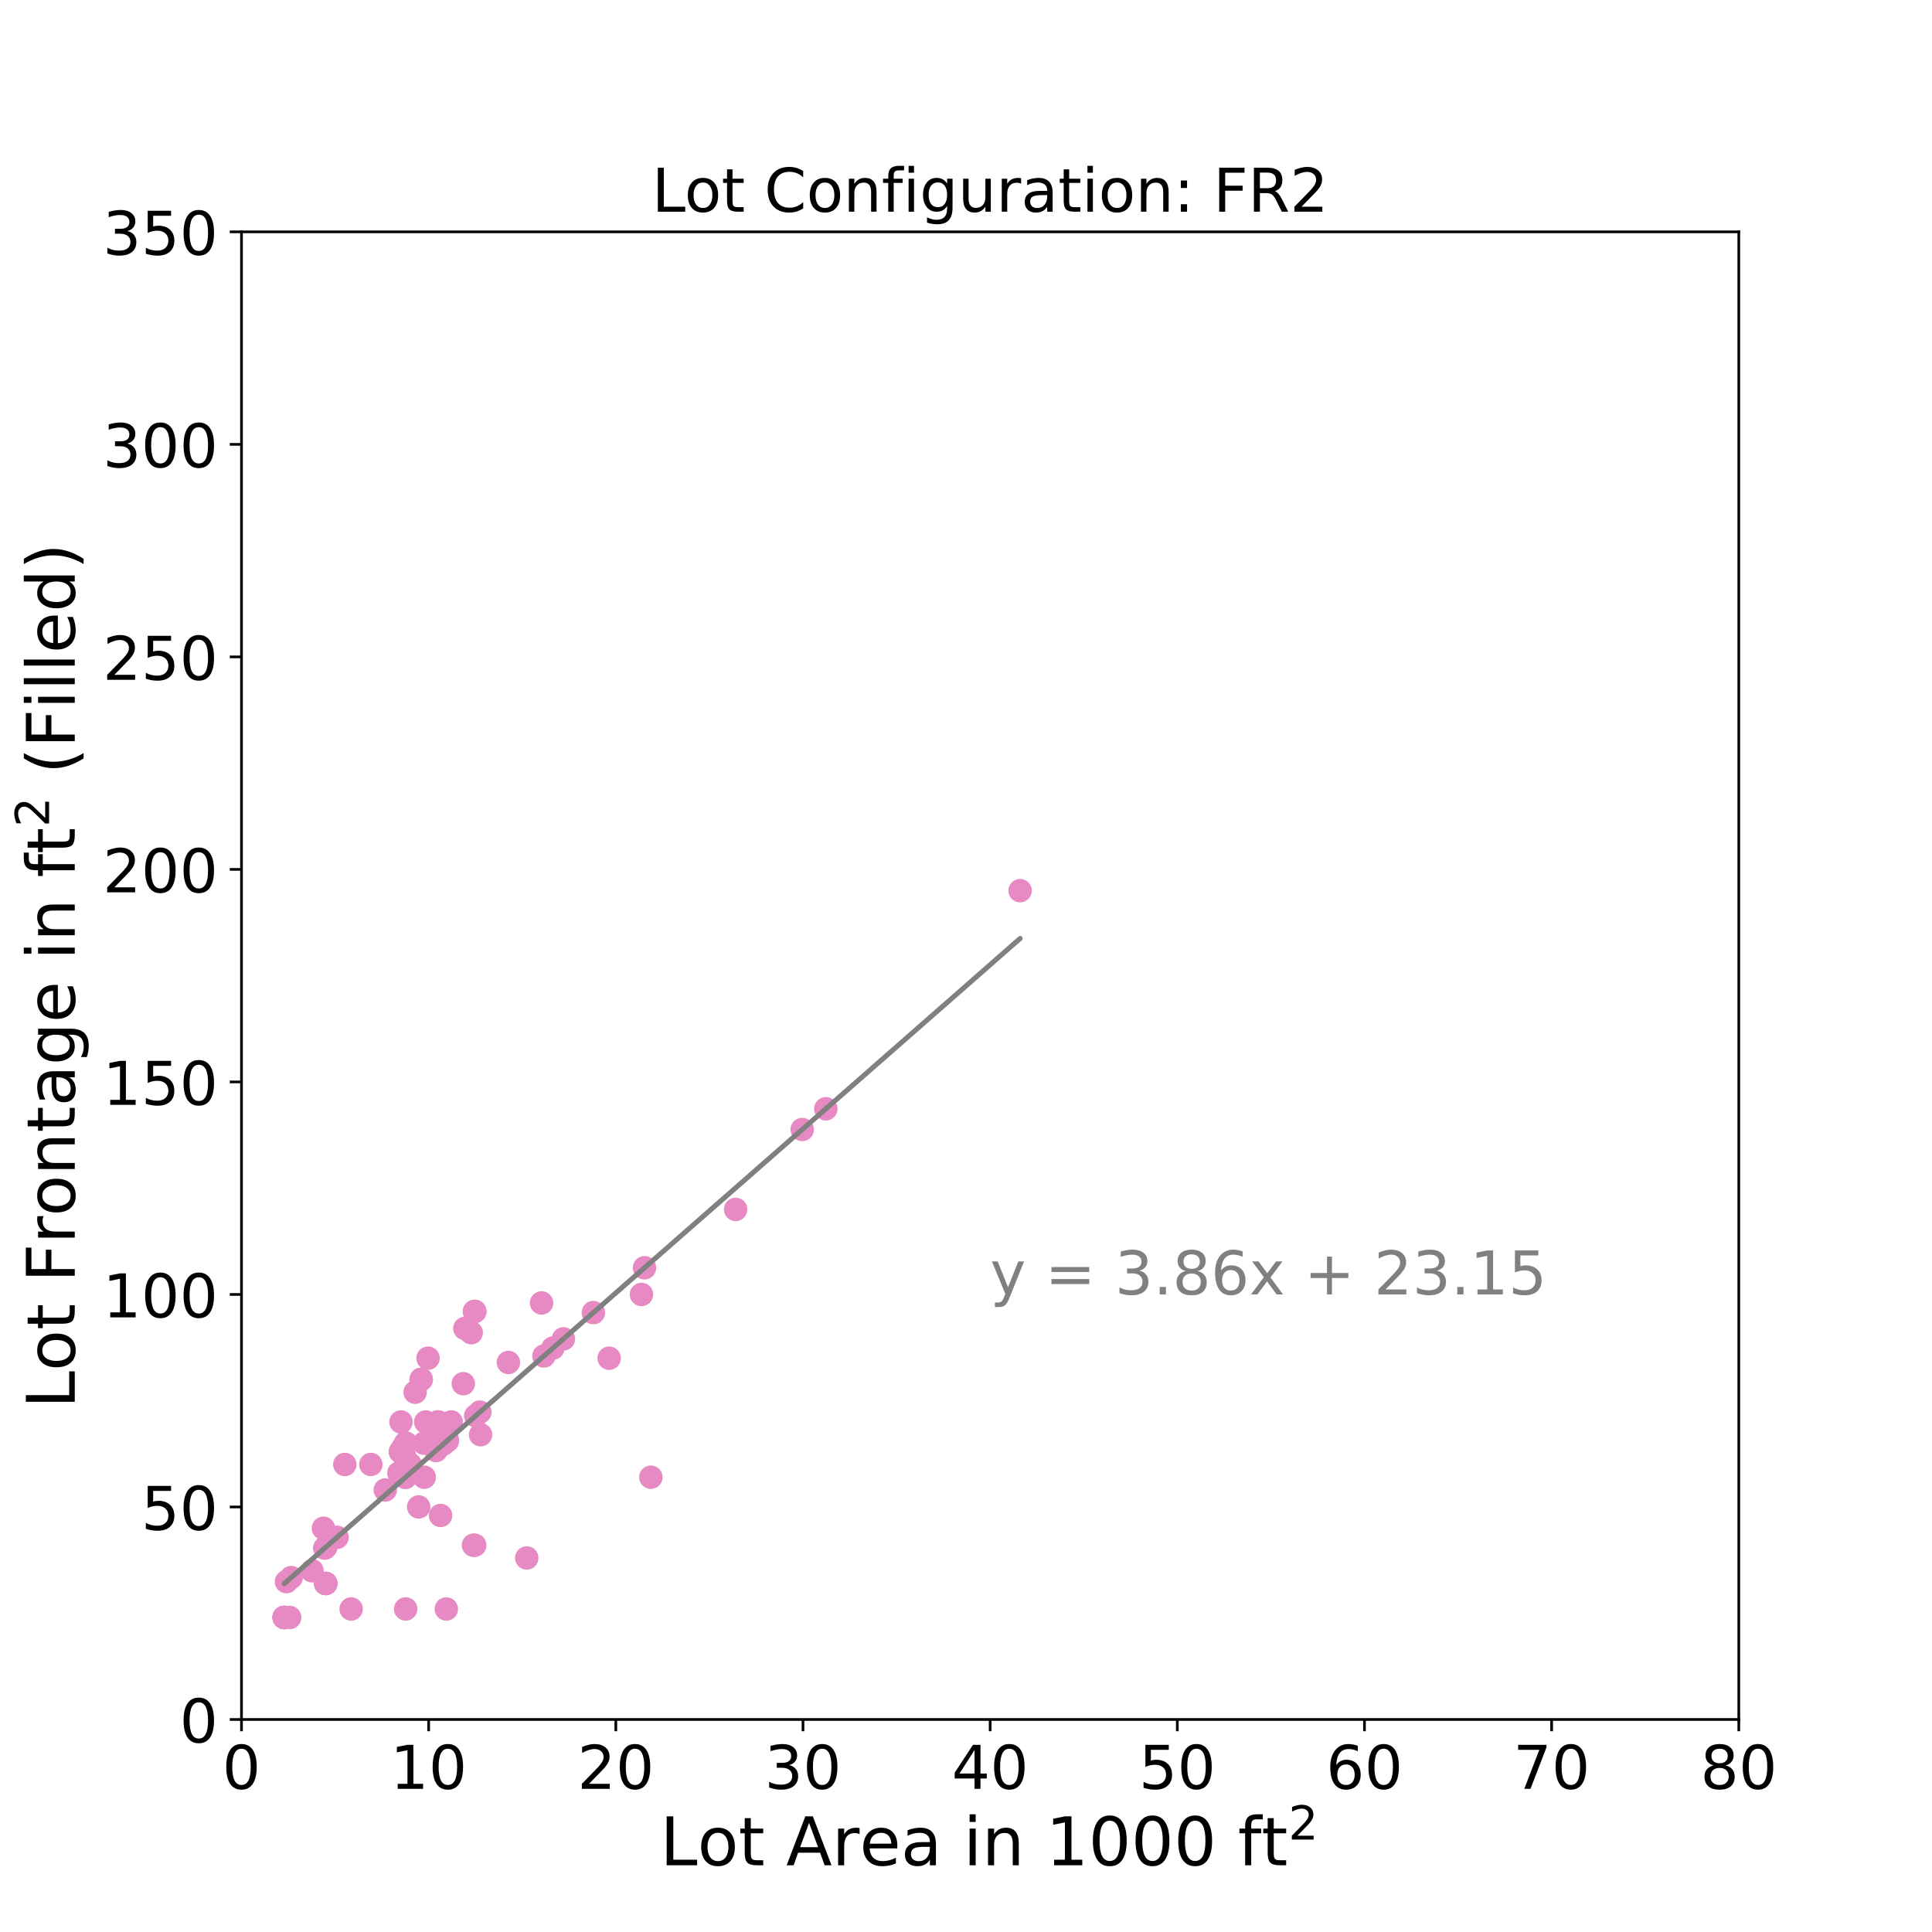 <?xml version="1.0" encoding="utf-8" standalone="no"?>
<!DOCTYPE svg PUBLIC "-//W3C//DTD SVG 1.1//EN"
  "http://www.w3.org/Graphics/SVG/1.1/DTD/svg11.dtd">
<!-- Created with matplotlib (https://matplotlib.org/) -->
<svg height="576pt" version="1.1" viewBox="0 0 576 576" width="576pt" xmlns="http://www.w3.org/2000/svg" xmlns:xlink="http://www.w3.org/1999/xlink">
 <defs>
  <style type="text/css">
*{stroke-linecap:butt;stroke-linejoin:round;}
  </style>
 </defs>
 <g id="figure_1">
  <g id="patch_1">
   <path d="M 0 576 
L 576 576 
L 576 0 
L 0 0 
z
" style="fill:#ffffff;"/>
  </g>
  <g id="axes_1">
   <g id="patch_2">
    <path d="M 72 512.64 
L 518.4 512.64 
L 518.4 69.12 
L 72 69.12 
z
" style="fill:#ffffff;"/>
   </g>
   <g id="PathCollection_1">
    <defs>
     <path d="M 0 3 
C 0.796 3 1.559 2.684 2.121 2.121 
C 2.684 1.559 3 0.796 3 0 
C 3 -0.796 2.684 -1.559 2.121 -2.121 
C 1.559 -2.684 0.796 -3 0 -3 
C -0.796 -3 -1.559 -2.684 -2.121 -2.121 
C -2.684 -1.559 -3 -0.796 -3 0 
C -3 0.796 -2.684 1.559 -2.121 2.121 
C -1.559 2.684 -0.796 3 0 3 
z
" id="m76eafb80b6" style="stroke:#e78ac3;"/>
    </defs>
    <g clip-path="url(#p10231bb5cf)">
     <use style="fill:#e78ac3;stroke:#e78ac3;" x="125.568" xlink:href="#m76eafb80b6" y="411.264"/>
     <use style="fill:#e78ac3;stroke:#e78ac3;" x="151.571" xlink:href="#m76eafb80b6" y="406.195"/>
     <use style="fill:#e78ac3;stroke:#e78ac3;" x="97.11" xlink:href="#m76eafb80b6" y="472.09"/>
     <use style="fill:#e78ac3;stroke:#e78ac3;" x="130.59" xlink:href="#m76eafb80b6" y="423.936"/>
     <use style="fill:#e78ac3;stroke:#e78ac3;" x="84.722" xlink:href="#m76eafb80b6" y="482.227"/>
     <use style="fill:#e78ac3;stroke:#e78ac3;" x="132.822" xlink:href="#m76eafb80b6" y="429.983"/>
     <use style="fill:#e78ac3;stroke:#e78ac3;" x="130.59" xlink:href="#m76eafb80b6" y="423.936"/>
     <use style="fill:#e78ac3;stroke:#e78ac3;" x="119.547" xlink:href="#m76eafb80b6" y="423.936"/>
     <use style="fill:#e78ac3;stroke:#e78ac3;" x="120.953" xlink:href="#m76eafb80b6" y="430.272"/>
     <use style="fill:#e78ac3;stroke:#e78ac3;" x="134.535" xlink:href="#m76eafb80b6" y="423.936"/>
     <use style="fill:#e78ac3;stroke:#e78ac3;" x="176.904" xlink:href="#m76eafb80b6" y="391.336"/>
     <use style="fill:#e78ac3;stroke:#e78ac3;" x="118.928" xlink:href="#m76eafb80b6" y="439.142"/>
     <use style="fill:#e78ac3;stroke:#e78ac3;" x="164.823" xlink:href="#m76eafb80b6" y="401.927"/>
     <use style="fill:#e78ac3;stroke:#e78ac3;" x="161.464" xlink:href="#m76eafb80b6" y="388.454"/>
     <use style="fill:#e78ac3;stroke:#e78ac3;" x="97.11" xlink:href="#m76eafb80b6" y="472.09"/>
     <use style="fill:#e78ac3;stroke:#e78ac3;" x="143.061" xlink:href="#m76eafb80b6" y="421.006"/>
     <use style="fill:#e78ac3;stroke:#e78ac3;" x="133.38" xlink:href="#m76eafb80b6" y="429.493"/>
     <use style="fill:#e78ac3;stroke:#e78ac3;" x="194.046" xlink:href="#m76eafb80b6" y="440.41"/>
     <use style="fill:#e78ac3;stroke:#e78ac3;" x="130.59" xlink:href="#m76eafb80b6" y="423.936"/>
     <use style="fill:#e78ac3;stroke:#e78ac3;" x="130.004" xlink:href="#m76eafb80b6" y="432.453"/>
     <use style="fill:#e78ac3;stroke:#e78ac3;" x="120.172" xlink:href="#m76eafb80b6" y="431.539"/>
     <use style="fill:#e78ac3;stroke:#e78ac3;" x="100.486" xlink:href="#m76eafb80b6" y="458.331"/>
     <use style="fill:#e78ac3;stroke:#e78ac3;" x="110.563" xlink:href="#m76eafb80b6" y="436.608"/>
     <use style="fill:#e78ac3;stroke:#e78ac3;" x="97.11" xlink:href="#m76eafb80b6" y="472.09"/>
     <use style="fill:#e78ac3;stroke:#e78ac3;" x="140.489" xlink:href="#m76eafb80b6" y="397.325"/>
     <use style="fill:#e78ac3;stroke:#e78ac3;" x="125.568" xlink:href="#m76eafb80b6" y="411.264"/>
     <use style="fill:#e78ac3;stroke:#e78ac3;" x="119.357" xlink:href="#m76eafb80b6" y="432.806"/>
     <use style="fill:#e78ac3;stroke:#e78ac3;" x="120.853" xlink:href="#m76eafb80b6" y="440.476"/>
     <use style="fill:#e78ac3;stroke:#e78ac3;" x="86.352" xlink:href="#m76eafb80b6" y="482.227"/>
     <use style="fill:#e78ac3;stroke:#e78ac3;" x="86.793" xlink:href="#m76eafb80b6" y="470.336"/>
     <use style="fill:#e78ac3;stroke:#e78ac3;" x="141.504" xlink:href="#m76eafb80b6" y="390.989"/>
     <use style="fill:#e78ac3;stroke:#e78ac3;" x="132.175" xlink:href="#m76eafb80b6" y="430.55"/>
     <use style="fill:#e78ac3;stroke:#e78ac3;" x="239.171" xlink:href="#m76eafb80b6" y="336.747"/>
     <use style="fill:#e78ac3;stroke:#e78ac3;" x="126.483" xlink:href="#m76eafb80b6" y="440.41"/>
     <use style="fill:#e78ac3;stroke:#e78ac3;" x="138.581" xlink:href="#m76eafb80b6" y="396.058"/>
     <use style="fill:#e78ac3;stroke:#e78ac3;" x="162.156" xlink:href="#m76eafb80b6" y="404.266"/>
     <use style="fill:#e78ac3;stroke:#e78ac3;" x="114.86" xlink:href="#m76eafb80b6" y="444.211"/>
     <use style="fill:#e78ac3;stroke:#e78ac3;" x="97.11" xlink:href="#m76eafb80b6" y="461.291"/>
     <use style="fill:#e78ac3;stroke:#e78ac3;" x="126.918" xlink:href="#m76eafb80b6" y="423.936"/>
     <use style="fill:#e78ac3;stroke:#e78ac3;" x="141.153" xlink:href="#m76eafb80b6" y="460.685"/>
     <use style="fill:#e78ac3;stroke:#e78ac3;" x="126.405" xlink:href="#m76eafb80b6" y="430.272"/>
     <use style="fill:#e78ac3;stroke:#e78ac3;" x="141.823" xlink:href="#m76eafb80b6" y="422.092"/>
     <use style="fill:#e78ac3;stroke:#e78ac3;" x="131.343" xlink:href="#m76eafb80b6" y="451.814"/>
     <use style="fill:#e78ac3;stroke:#e78ac3;" x="122.22" xlink:href="#m76eafb80b6" y="436.608"/>
     <use style="fill:#e78ac3;stroke:#e78ac3;" x="141.438" xlink:href="#m76eafb80b6" y="390.989"/>
     <use style="fill:#e78ac3;stroke:#e78ac3;" x="119.43" xlink:href="#m76eafb80b6" y="432.806"/>
     <use style="fill:#e78ac3;stroke:#e78ac3;" x="122.22" xlink:href="#m76eafb80b6" y="436.608"/>
     <use style="fill:#e78ac3;stroke:#e78ac3;" x="104.688" xlink:href="#m76eafb80b6" y="479.693"/>
     <use style="fill:#e78ac3;stroke:#e78ac3;" x="84.722" xlink:href="#m76eafb80b6" y="482.227"/>
     <use style="fill:#e78ac3;stroke:#e78ac3;" x="84.722" xlink:href="#m76eafb80b6" y="482.227"/>
     <use style="fill:#e78ac3;stroke:#e78ac3;" x="85.409" xlink:href="#m76eafb80b6" y="471.549"/>
     <use style="fill:#e78ac3;stroke:#e78ac3;" x="157.039" xlink:href="#m76eafb80b6" y="464.486"/>
     <use style="fill:#e78ac3;stroke:#e78ac3;" x="181.619" xlink:href="#m76eafb80b6" y="404.928"/>
     <use style="fill:#e78ac3;stroke:#e78ac3;" x="122.22" xlink:href="#m76eafb80b6" y="436.608"/>
     <use style="fill:#e78ac3;stroke:#e78ac3;" x="84.879" xlink:href="#m76eafb80b6" y="482.227"/>
     <use style="fill:#e78ac3;stroke:#e78ac3;" x="84.722" xlink:href="#m76eafb80b6" y="482.227"/>
     <use style="fill:#e78ac3;stroke:#e78ac3;" x="93.025" xlink:href="#m76eafb80b6" y="468.288"/>
     <use style="fill:#e78ac3;stroke:#e78ac3;" x="125.568" xlink:href="#m76eafb80b6" y="411.264"/>
     <use style="fill:#e78ac3;stroke:#e78ac3;" x="219.312" xlink:href="#m76eafb80b6" y="360.576"/>
     <use style="fill:#e78ac3;stroke:#e78ac3;" x="246.208" xlink:href="#m76eafb80b6" y="330.579"/>
     <use style="fill:#e78ac3;stroke:#e78ac3;" x="122.22" xlink:href="#m76eafb80b6" y="436.608"/>
     <use style="fill:#e78ac3;stroke:#e78ac3;" x="129.446" xlink:href="#m76eafb80b6" y="426.47"/>
     <use style="fill:#e78ac3;stroke:#e78ac3;" x="84.879" xlink:href="#m76eafb80b6" y="482.227"/>
     <use style="fill:#e78ac3;stroke:#e78ac3;" x="141.527" xlink:href="#m76eafb80b6" y="460.685"/>
     <use style="fill:#e78ac3;stroke:#e78ac3;" x="133.38" xlink:href="#m76eafb80b6" y="429.493"/>
     <use style="fill:#e78ac3;stroke:#e78ac3;" x="143.279" xlink:href="#m76eafb80b6" y="427.738"/>
     <use style="fill:#e78ac3;stroke:#e78ac3;" x="102.802" xlink:href="#m76eafb80b6" y="436.608"/>
     <use style="fill:#e78ac3;stroke:#e78ac3;" x="123.771" xlink:href="#m76eafb80b6" y="415.066"/>
     <use style="fill:#e78ac3;stroke:#e78ac3;" x="97.11" xlink:href="#m76eafb80b6" y="472.09"/>
     <use style="fill:#e78ac3;stroke:#e78ac3;" x="304.128" xlink:href="#m76eafb80b6" y="265.536"/>
     <use style="fill:#e78ac3;stroke:#e78ac3;" x="138.123" xlink:href="#m76eafb80b6" y="412.531"/>
     <use style="fill:#e78ac3;stroke:#e78ac3;" x="167.97" xlink:href="#m76eafb80b6" y="399.168"/>
     <use style="fill:#e78ac3;stroke:#e78ac3;" x="133.062" xlink:href="#m76eafb80b6" y="479.693"/>
     <use style="fill:#e78ac3;stroke:#e78ac3;" x="141.577" xlink:href="#m76eafb80b6" y="390.989"/>
     <use style="fill:#e78ac3;stroke:#e78ac3;" x="127.605" xlink:href="#m76eafb80b6" y="404.928"/>
     <use style="fill:#e78ac3;stroke:#e78ac3;" x="96.435" xlink:href="#m76eafb80b6" y="455.616"/>
     <use style="fill:#e78ac3;stroke:#e78ac3;" x="124.82" xlink:href="#m76eafb80b6" y="449.28"/>
     <use style="fill:#e78ac3;stroke:#e78ac3;" x="120.931" xlink:href="#m76eafb80b6" y="430.272"/>
     <use style="fill:#e78ac3;stroke:#e78ac3;" x="120.953" xlink:href="#m76eafb80b6" y="479.693"/>
     <use style="fill:#e78ac3;stroke:#e78ac3;" x="84.722" xlink:href="#m76eafb80b6" y="482.227"/>
     <use style="fill:#e78ac3;stroke:#e78ac3;" x="96.814" xlink:href="#m76eafb80b6" y="461.55"/>
     <use style="fill:#e78ac3;stroke:#e78ac3;" x="191.245" xlink:href="#m76eafb80b6" y="385.92"/>
     <use style="fill:#e78ac3;stroke:#e78ac3;" x="192.154" xlink:href="#m76eafb80b6" y="377.967"/>
     <use style="fill:#e78ac3;stroke:#e78ac3;" x="120.948" xlink:href="#m76eafb80b6" y="430.272"/>
     <use style="fill:#e78ac3;stroke:#e78ac3;" x="120.585" xlink:href="#m76eafb80b6" y="434.074"/>
    </g>
   </g>
   <g id="matplotlib.axis_1">
    <g id="xtick_1">
     <g id="line2d_1">
      <defs>
       <path d="M 0 0 
L 0 3.5 
" id="m470cc95071" style="stroke:#000000;stroke-width:0.8;"/>
      </defs>
      <g>
       <use style="stroke:#000000;stroke-width:0.8;" x="72" xlink:href="#m470cc95071" y="512.64"/>
      </g>
     </g>
     <g id="text_1">
      <!-- 0 -->
      <defs>
       <path d="M 31.781 66.406 
Q 24.172 66.406 20.328 58.906 
Q 16.5 51.422 16.5 36.375 
Q 16.5 21.391 20.328 13.891 
Q 24.172 6.391 31.781 6.391 
Q 39.453 6.391 43.281 13.891 
Q 47.125 21.391 47.125 36.375 
Q 47.125 51.422 43.281 58.906 
Q 39.453 66.406 31.781 66.406 
z
M 31.781 74.219 
Q 44.047 74.219 50.516 64.516 
Q 56.984 54.828 56.984 36.375 
Q 56.984 17.969 50.516 8.266 
Q 44.047 -1.422 31.781 -1.422 
Q 19.531 -1.422 13.062 8.266 
Q 6.594 17.969 6.594 36.375 
Q 6.594 54.828 13.062 64.516 
Q 19.531 74.219 31.781 74.219 
z
" id="DejaVuSans-48"/>
      </defs>
      <g transform="translate(66.274 533.317)scale(0.18 -0.18)">
       <use xlink:href="#DejaVuSans-48"/>
      </g>
     </g>
    </g>
    <g id="xtick_2">
     <g id="line2d_2">
      <g>
       <use style="stroke:#000000;stroke-width:0.8;" x="127.8" xlink:href="#m470cc95071" y="512.64"/>
      </g>
     </g>
     <g id="text_2">
      <!-- 10 -->
      <defs>
       <path d="M 12.406 8.297 
L 28.516 8.297 
L 28.516 63.922 
L 10.984 60.406 
L 10.984 69.391 
L 28.422 72.906 
L 38.281 72.906 
L 38.281 8.297 
L 54.391 8.297 
L 54.391 0 
L 12.406 0 
z
" id="DejaVuSans-49"/>
      </defs>
      <g transform="translate(116.347 533.317)scale(0.18 -0.18)">
       <use xlink:href="#DejaVuSans-49"/>
       <use x="63.623" xlink:href="#DejaVuSans-48"/>
      </g>
     </g>
    </g>
    <g id="xtick_3">
     <g id="line2d_3">
      <g>
       <use style="stroke:#000000;stroke-width:0.8;" x="183.6" xlink:href="#m470cc95071" y="512.64"/>
      </g>
     </g>
     <g id="text_3">
      <!-- 20 -->
      <defs>
       <path d="M 19.188 8.297 
L 53.609 8.297 
L 53.609 0 
L 7.328 0 
L 7.328 8.297 
Q 12.938 14.109 22.625 23.891 
Q 32.328 33.688 34.812 36.531 
Q 39.547 41.844 41.422 45.531 
Q 43.312 49.219 43.312 52.781 
Q 43.312 58.594 39.234 62.25 
Q 35.156 65.922 28.609 65.922 
Q 23.969 65.922 18.812 64.312 
Q 13.672 62.703 7.812 59.422 
L 7.812 69.391 
Q 13.766 71.781 18.938 73 
Q 24.125 74.219 28.422 74.219 
Q 39.75 74.219 46.484 68.547 
Q 53.219 62.891 53.219 53.422 
Q 53.219 48.922 51.531 44.891 
Q 49.859 40.875 45.406 35.406 
Q 44.188 33.984 37.641 27.219 
Q 31.109 20.453 19.188 8.297 
z
" id="DejaVuSans-50"/>
      </defs>
      <g transform="translate(172.148 533.317)scale(0.18 -0.18)">
       <use xlink:href="#DejaVuSans-50"/>
       <use x="63.623" xlink:href="#DejaVuSans-48"/>
      </g>
     </g>
    </g>
    <g id="xtick_4">
     <g id="line2d_4">
      <g>
       <use style="stroke:#000000;stroke-width:0.8;" x="239.4" xlink:href="#m470cc95071" y="512.64"/>
      </g>
     </g>
     <g id="text_4">
      <!-- 30 -->
      <defs>
       <path d="M 40.578 39.312 
Q 47.656 37.797 51.625 33 
Q 55.609 28.219 55.609 21.188 
Q 55.609 10.406 48.188 4.484 
Q 40.766 -1.422 27.094 -1.422 
Q 22.516 -1.422 17.656 -0.516 
Q 12.797 0.391 7.625 2.203 
L 7.625 11.719 
Q 11.719 9.328 16.594 8.109 
Q 21.484 6.891 26.812 6.891 
Q 36.078 6.891 40.938 10.547 
Q 45.797 14.203 45.797 21.188 
Q 45.797 27.641 41.281 31.266 
Q 36.766 34.906 28.719 34.906 
L 20.219 34.906 
L 20.219 43.016 
L 29.109 43.016 
Q 36.375 43.016 40.234 45.922 
Q 44.094 48.828 44.094 54.297 
Q 44.094 59.906 40.109 62.906 
Q 36.141 65.922 28.719 65.922 
Q 24.656 65.922 20.016 65.031 
Q 15.375 64.156 9.812 62.312 
L 9.812 71.094 
Q 15.438 72.656 20.344 73.438 
Q 25.25 74.219 29.594 74.219 
Q 40.828 74.219 47.359 69.109 
Q 53.906 64.016 53.906 55.328 
Q 53.906 49.266 50.438 45.094 
Q 46.969 40.922 40.578 39.312 
z
" id="DejaVuSans-51"/>
      </defs>
      <g transform="translate(227.947 533.317)scale(0.18 -0.18)">
       <use xlink:href="#DejaVuSans-51"/>
       <use x="63.623" xlink:href="#DejaVuSans-48"/>
      </g>
     </g>
    </g>
    <g id="xtick_5">
     <g id="line2d_5">
      <g>
       <use style="stroke:#000000;stroke-width:0.8;" x="295.2" xlink:href="#m470cc95071" y="512.64"/>
      </g>
     </g>
     <g id="text_5">
      <!-- 40 -->
      <defs>
       <path d="M 37.797 64.312 
L 12.891 25.391 
L 37.797 25.391 
z
M 35.203 72.906 
L 47.609 72.906 
L 47.609 25.391 
L 58.016 25.391 
L 58.016 17.188 
L 47.609 17.188 
L 47.609 0 
L 37.797 0 
L 37.797 17.188 
L 4.891 17.188 
L 4.891 26.703 
z
" id="DejaVuSans-52"/>
      </defs>
      <g transform="translate(283.748 533.317)scale(0.18 -0.18)">
       <use xlink:href="#DejaVuSans-52"/>
       <use x="63.623" xlink:href="#DejaVuSans-48"/>
      </g>
     </g>
    </g>
    <g id="xtick_6">
     <g id="line2d_6">
      <g>
       <use style="stroke:#000000;stroke-width:0.8;" x="351" xlink:href="#m470cc95071" y="512.64"/>
      </g>
     </g>
     <g id="text_6">
      <!-- 50 -->
      <defs>
       <path d="M 10.797 72.906 
L 49.516 72.906 
L 49.516 64.594 
L 19.828 64.594 
L 19.828 46.734 
Q 21.969 47.469 24.109 47.828 
Q 26.266 48.188 28.422 48.188 
Q 40.625 48.188 47.75 41.5 
Q 54.891 34.812 54.891 23.391 
Q 54.891 11.625 47.562 5.094 
Q 40.234 -1.422 26.906 -1.422 
Q 22.312 -1.422 17.547 -0.641 
Q 12.797 0.141 7.719 1.703 
L 7.719 11.625 
Q 12.109 9.234 16.797 8.062 
Q 21.484 6.891 26.703 6.891 
Q 35.156 6.891 40.078 11.328 
Q 45.016 15.766 45.016 23.391 
Q 45.016 31 40.078 35.438 
Q 35.156 39.891 26.703 39.891 
Q 22.75 39.891 18.812 39.016 
Q 14.891 38.141 10.797 36.281 
z
" id="DejaVuSans-53"/>
      </defs>
      <g transform="translate(339.548 533.317)scale(0.18 -0.18)">
       <use xlink:href="#DejaVuSans-53"/>
       <use x="63.623" xlink:href="#DejaVuSans-48"/>
      </g>
     </g>
    </g>
    <g id="xtick_7">
     <g id="line2d_7">
      <g>
       <use style="stroke:#000000;stroke-width:0.8;" x="406.8" xlink:href="#m470cc95071" y="512.64"/>
      </g>
     </g>
     <g id="text_7">
      <!-- 60 -->
      <defs>
       <path d="M 33.016 40.375 
Q 26.375 40.375 22.484 35.828 
Q 18.609 31.297 18.609 23.391 
Q 18.609 15.531 22.484 10.953 
Q 26.375 6.391 33.016 6.391 
Q 39.656 6.391 43.531 10.953 
Q 47.406 15.531 47.406 23.391 
Q 47.406 31.297 43.531 35.828 
Q 39.656 40.375 33.016 40.375 
z
M 52.594 71.297 
L 52.594 62.312 
Q 48.875 64.062 45.094 64.984 
Q 41.312 65.922 37.594 65.922 
Q 27.828 65.922 22.672 59.328 
Q 17.531 52.734 16.797 39.406 
Q 19.672 43.656 24.016 45.922 
Q 28.375 48.188 33.594 48.188 
Q 44.578 48.188 50.953 41.516 
Q 57.328 34.859 57.328 23.391 
Q 57.328 12.156 50.688 5.359 
Q 44.047 -1.422 33.016 -1.422 
Q 20.359 -1.422 13.672 8.266 
Q 6.984 17.969 6.984 36.375 
Q 6.984 53.656 15.188 63.938 
Q 23.391 74.219 37.203 74.219 
Q 40.922 74.219 44.703 73.484 
Q 48.484 72.75 52.594 71.297 
z
" id="DejaVuSans-54"/>
      </defs>
      <g transform="translate(395.348 533.317)scale(0.18 -0.18)">
       <use xlink:href="#DejaVuSans-54"/>
       <use x="63.623" xlink:href="#DejaVuSans-48"/>
      </g>
     </g>
    </g>
    <g id="xtick_8">
     <g id="line2d_8">
      <g>
       <use style="stroke:#000000;stroke-width:0.8;" x="462.6" xlink:href="#m470cc95071" y="512.64"/>
      </g>
     </g>
     <g id="text_8">
      <!-- 70 -->
      <defs>
       <path d="M 8.203 72.906 
L 55.078 72.906 
L 55.078 68.703 
L 28.609 0 
L 18.312 0 
L 43.219 64.594 
L 8.203 64.594 
z
" id="DejaVuSans-55"/>
      </defs>
      <g transform="translate(451.147 533.317)scale(0.18 -0.18)">
       <use xlink:href="#DejaVuSans-55"/>
       <use x="63.623" xlink:href="#DejaVuSans-48"/>
      </g>
     </g>
    </g>
    <g id="xtick_9">
     <g id="line2d_9">
      <g>
       <use style="stroke:#000000;stroke-width:0.8;" x="518.4" xlink:href="#m470cc95071" y="512.64"/>
      </g>
     </g>
     <g id="text_9">
      <!-- 80 -->
      <defs>
       <path d="M 31.781 34.625 
Q 24.75 34.625 20.719 30.859 
Q 16.703 27.094 16.703 20.516 
Q 16.703 13.922 20.719 10.156 
Q 24.75 6.391 31.781 6.391 
Q 38.812 6.391 42.859 10.172 
Q 46.922 13.969 46.922 20.516 
Q 46.922 27.094 42.891 30.859 
Q 38.875 34.625 31.781 34.625 
z
M 21.922 38.812 
Q 15.578 40.375 12.031 44.719 
Q 8.5 49.078 8.5 55.328 
Q 8.5 64.062 14.719 69.141 
Q 20.953 74.219 31.781 74.219 
Q 42.672 74.219 48.875 69.141 
Q 55.078 64.062 55.078 55.328 
Q 55.078 49.078 51.531 44.719 
Q 48 40.375 41.703 38.812 
Q 48.828 37.156 52.797 32.312 
Q 56.781 27.484 56.781 20.516 
Q 56.781 9.906 50.312 4.234 
Q 43.844 -1.422 31.781 -1.422 
Q 19.734 -1.422 13.25 4.234 
Q 6.781 9.906 6.781 20.516 
Q 6.781 27.484 10.781 32.312 
Q 14.797 37.156 21.922 38.812 
z
M 18.312 54.391 
Q 18.312 48.734 21.844 45.562 
Q 25.391 42.391 31.781 42.391 
Q 38.141 42.391 41.719 45.562 
Q 45.312 48.734 45.312 54.391 
Q 45.312 60.062 41.719 63.234 
Q 38.141 66.406 31.781 66.406 
Q 25.391 66.406 21.844 63.234 
Q 18.312 60.062 18.312 54.391 
z
" id="DejaVuSans-56"/>
      </defs>
      <g transform="translate(506.947 533.317)scale(0.18 -0.18)">
       <use xlink:href="#DejaVuSans-56"/>
       <use x="63.623" xlink:href="#DejaVuSans-48"/>
      </g>
     </g>
    </g>
    <g id="text_10">
     <!-- Lot Area in 1000 ft$\mathregular{^{2}}$ -->
     <defs>
      <path d="M 9.812 72.906 
L 19.672 72.906 
L 19.672 8.297 
L 55.172 8.297 
L 55.172 0 
L 9.812 0 
z
" id="DejaVuSans-76"/>
      <path d="M 30.609 48.391 
Q 23.391 48.391 19.188 42.75 
Q 14.984 37.109 14.984 27.297 
Q 14.984 17.484 19.156 11.844 
Q 23.344 6.203 30.609 6.203 
Q 37.797 6.203 41.984 11.859 
Q 46.188 17.531 46.188 27.297 
Q 46.188 37.016 41.984 42.703 
Q 37.797 48.391 30.609 48.391 
z
M 30.609 56 
Q 42.328 56 49.016 48.375 
Q 55.719 40.766 55.719 27.297 
Q 55.719 13.875 49.016 6.219 
Q 42.328 -1.422 30.609 -1.422 
Q 18.844 -1.422 12.172 6.219 
Q 5.516 13.875 5.516 27.297 
Q 5.516 40.766 12.172 48.375 
Q 18.844 56 30.609 56 
z
" id="DejaVuSans-111"/>
      <path d="M 18.312 70.219 
L 18.312 54.688 
L 36.812 54.688 
L 36.812 47.703 
L 18.312 47.703 
L 18.312 18.016 
Q 18.312 11.328 20.141 9.422 
Q 21.969 7.516 27.594 7.516 
L 36.812 7.516 
L 36.812 0 
L 27.594 0 
Q 17.188 0 13.234 3.875 
Q 9.281 7.766 9.281 18.016 
L 9.281 47.703 
L 2.688 47.703 
L 2.688 54.688 
L 9.281 54.688 
L 9.281 70.219 
z
" id="DejaVuSans-116"/>
      <path id="DejaVuSans-32"/>
      <path d="M 34.188 63.188 
L 20.797 26.906 
L 47.609 26.906 
z
M 28.609 72.906 
L 39.797 72.906 
L 67.578 0 
L 57.328 0 
L 50.688 18.703 
L 17.828 18.703 
L 11.188 0 
L 0.781 0 
z
" id="DejaVuSans-65"/>
      <path d="M 41.109 46.297 
Q 39.594 47.172 37.812 47.578 
Q 36.031 48 33.891 48 
Q 26.266 48 22.188 43.047 
Q 18.109 38.094 18.109 28.812 
L 18.109 0 
L 9.078 0 
L 9.078 54.688 
L 18.109 54.688 
L 18.109 46.188 
Q 20.953 51.172 25.484 53.578 
Q 30.031 56 36.531 56 
Q 37.453 56 38.578 55.875 
Q 39.703 55.766 41.062 55.516 
z
" id="DejaVuSans-114"/>
      <path d="M 56.203 29.594 
L 56.203 25.203 
L 14.891 25.203 
Q 15.484 15.922 20.484 11.062 
Q 25.484 6.203 34.422 6.203 
Q 39.594 6.203 44.453 7.469 
Q 49.312 8.734 54.109 11.281 
L 54.109 2.781 
Q 49.266 0.734 44.188 -0.344 
Q 39.109 -1.422 33.891 -1.422 
Q 20.797 -1.422 13.156 6.188 
Q 5.516 13.812 5.516 26.812 
Q 5.516 40.234 12.766 48.109 
Q 20.016 56 32.328 56 
Q 43.359 56 49.781 48.891 
Q 56.203 41.797 56.203 29.594 
z
M 47.219 32.234 
Q 47.125 39.594 43.094 43.984 
Q 39.062 48.391 32.422 48.391 
Q 24.906 48.391 20.391 44.141 
Q 15.875 39.891 15.188 32.172 
z
" id="DejaVuSans-101"/>
      <path d="M 34.281 27.484 
Q 23.391 27.484 19.188 25 
Q 14.984 22.516 14.984 16.5 
Q 14.984 11.719 18.141 8.906 
Q 21.297 6.109 26.703 6.109 
Q 34.188 6.109 38.703 11.406 
Q 43.219 16.703 43.219 25.484 
L 43.219 27.484 
z
M 52.203 31.203 
L 52.203 0 
L 43.219 0 
L 43.219 8.297 
Q 40.141 3.328 35.547 0.953 
Q 30.953 -1.422 24.312 -1.422 
Q 15.922 -1.422 10.953 3.297 
Q 6 8.016 6 15.922 
Q 6 25.141 12.172 29.828 
Q 18.359 34.516 30.609 34.516 
L 43.219 34.516 
L 43.219 35.406 
Q 43.219 41.609 39.141 45 
Q 35.062 48.391 27.688 48.391 
Q 23 48.391 18.547 47.266 
Q 14.109 46.141 10.016 43.891 
L 10.016 52.203 
Q 14.938 54.109 19.578 55.047 
Q 24.219 56 28.609 56 
Q 40.484 56 46.344 49.844 
Q 52.203 43.703 52.203 31.203 
z
" id="DejaVuSans-97"/>
      <path d="M 9.422 54.688 
L 18.406 54.688 
L 18.406 0 
L 9.422 0 
z
M 9.422 75.984 
L 18.406 75.984 
L 18.406 64.594 
L 9.422 64.594 
z
" id="DejaVuSans-105"/>
      <path d="M 54.891 33.016 
L 54.891 0 
L 45.906 0 
L 45.906 32.719 
Q 45.906 40.484 42.875 44.328 
Q 39.844 48.188 33.797 48.188 
Q 26.516 48.188 22.312 43.547 
Q 18.109 38.922 18.109 30.906 
L 18.109 0 
L 9.078 0 
L 9.078 54.688 
L 18.109 54.688 
L 18.109 46.188 
Q 21.344 51.125 25.703 53.562 
Q 30.078 56 35.797 56 
Q 45.219 56 50.047 50.172 
Q 54.891 44.344 54.891 33.016 
z
" id="DejaVuSans-110"/>
      <path d="M 37.109 75.984 
L 37.109 68.5 
L 28.516 68.5 
Q 23.688 68.5 21.797 66.547 
Q 19.922 64.594 19.922 59.516 
L 19.922 54.688 
L 34.719 54.688 
L 34.719 47.703 
L 19.922 47.703 
L 19.922 0 
L 10.891 0 
L 10.891 47.703 
L 2.297 47.703 
L 2.297 54.688 
L 10.891 54.688 
L 10.891 58.5 
Q 10.891 67.625 15.141 71.797 
Q 19.391 75.984 28.609 75.984 
z
" id="DejaVuSans-102"/>
     </defs>
     <g transform="translate(196.8 556.258)scale(0.2 -0.2)">
      <use transform="translate(0 0.766)" xlink:href="#DejaVuSans-76"/>
      <use transform="translate(55.713 0.766)" xlink:href="#DejaVuSans-111"/>
      <use transform="translate(116.895 0.766)" xlink:href="#DejaVuSans-116"/>
      <use transform="translate(156.104 0.766)" xlink:href="#DejaVuSans-32"/>
      <use transform="translate(187.891 0.766)" xlink:href="#DejaVuSans-65"/>
      <use transform="translate(256.299 0.766)" xlink:href="#DejaVuSans-114"/>
      <use transform="translate(297.412 0.766)" xlink:href="#DejaVuSans-101"/>
      <use transform="translate(358.936 0.766)" xlink:href="#DejaVuSans-97"/>
      <use transform="translate(420.215 0.766)" xlink:href="#DejaVuSans-32"/>
      <use transform="translate(452.002 0.766)" xlink:href="#DejaVuSans-105"/>
      <use transform="translate(479.785 0.766)" xlink:href="#DejaVuSans-110"/>
      <use transform="translate(543.164 0.766)" xlink:href="#DejaVuSans-32"/>
      <use transform="translate(574.951 0.766)" xlink:href="#DejaVuSans-49"/>
      <use transform="translate(638.574 0.766)" xlink:href="#DejaVuSans-48"/>
      <use transform="translate(702.197 0.766)" xlink:href="#DejaVuSans-48"/>
      <use transform="translate(765.82 0.766)" xlink:href="#DejaVuSans-48"/>
      <use transform="translate(829.443 0.766)" xlink:href="#DejaVuSans-32"/>
      <use transform="translate(861.23 0.766)" xlink:href="#DejaVuSans-102"/>
      <use transform="translate(896.436 0.766)" xlink:href="#DejaVuSans-116"/>
      <use transform="translate(936.602 39.047)scale(0.7)" xlink:href="#DejaVuSans-50"/>
     </g>
    </g>
   </g>
   <g id="matplotlib.axis_2">
    <g id="ytick_1">
     <g id="line2d_10">
      <defs>
       <path d="M 0 0 
L -3.5 0 
" id="m987e199fd6" style="stroke:#000000;stroke-width:0.8;"/>
      </defs>
      <g>
       <use style="stroke:#000000;stroke-width:0.8;" x="72" xlink:href="#m987e199fd6" y="512.64"/>
      </g>
     </g>
     <g id="text_11">
      <!-- 0 -->
      <g transform="translate(53.547 519.479)scale(0.18 -0.18)">
       <use xlink:href="#DejaVuSans-48"/>
      </g>
     </g>
    </g>
    <g id="ytick_2">
     <g id="line2d_11">
      <g>
       <use style="stroke:#000000;stroke-width:0.8;" x="72" xlink:href="#m987e199fd6" y="449.28"/>
      </g>
     </g>
     <g id="text_12">
      <!-- 50 -->
      <g transform="translate(42.095 456.119)scale(0.18 -0.18)">
       <use xlink:href="#DejaVuSans-53"/>
       <use x="63.623" xlink:href="#DejaVuSans-48"/>
      </g>
     </g>
    </g>
    <g id="ytick_3">
     <g id="line2d_12">
      <g>
       <use style="stroke:#000000;stroke-width:0.8;" x="72" xlink:href="#m987e199fd6" y="385.92"/>
      </g>
     </g>
     <g id="text_13">
      <!-- 100 -->
      <g transform="translate(30.642 392.759)scale(0.18 -0.18)">
       <use xlink:href="#DejaVuSans-49"/>
       <use x="63.623" xlink:href="#DejaVuSans-48"/>
       <use x="127.246" xlink:href="#DejaVuSans-48"/>
      </g>
     </g>
    </g>
    <g id="ytick_4">
     <g id="line2d_13">
      <g>
       <use style="stroke:#000000;stroke-width:0.8;" x="72" xlink:href="#m987e199fd6" y="322.56"/>
      </g>
     </g>
     <g id="text_14">
      <!-- 150 -->
      <g transform="translate(30.642 329.399)scale(0.18 -0.18)">
       <use xlink:href="#DejaVuSans-49"/>
       <use x="63.623" xlink:href="#DejaVuSans-53"/>
       <use x="127.246" xlink:href="#DejaVuSans-48"/>
      </g>
     </g>
    </g>
    <g id="ytick_5">
     <g id="line2d_14">
      <g>
       <use style="stroke:#000000;stroke-width:0.8;" x="72" xlink:href="#m987e199fd6" y="259.2"/>
      </g>
     </g>
     <g id="text_15">
      <!-- 200 -->
      <g transform="translate(30.642 266.039)scale(0.18 -0.18)">
       <use xlink:href="#DejaVuSans-50"/>
       <use x="63.623" xlink:href="#DejaVuSans-48"/>
       <use x="127.246" xlink:href="#DejaVuSans-48"/>
      </g>
     </g>
    </g>
    <g id="ytick_6">
     <g id="line2d_15">
      <g>
       <use style="stroke:#000000;stroke-width:0.8;" x="72" xlink:href="#m987e199fd6" y="195.84"/>
      </g>
     </g>
     <g id="text_16">
      <!-- 250 -->
      <g transform="translate(30.642 202.679)scale(0.18 -0.18)">
       <use xlink:href="#DejaVuSans-50"/>
       <use x="63.623" xlink:href="#DejaVuSans-53"/>
       <use x="127.246" xlink:href="#DejaVuSans-48"/>
      </g>
     </g>
    </g>
    <g id="ytick_7">
     <g id="line2d_16">
      <g>
       <use style="stroke:#000000;stroke-width:0.8;" x="72" xlink:href="#m987e199fd6" y="132.48"/>
      </g>
     </g>
     <g id="text_17">
      <!-- 300 -->
      <g transform="translate(30.642 139.319)scale(0.18 -0.18)">
       <use xlink:href="#DejaVuSans-51"/>
       <use x="63.623" xlink:href="#DejaVuSans-48"/>
       <use x="127.246" xlink:href="#DejaVuSans-48"/>
      </g>
     </g>
    </g>
    <g id="ytick_8">
     <g id="line2d_17">
      <g>
       <use style="stroke:#000000;stroke-width:0.8;" x="72" xlink:href="#m987e199fd6" y="69.12"/>
      </g>
     </g>
     <g id="text_18">
      <!-- 350 -->
      <g transform="translate(30.642 75.959)scale(0.18 -0.18)">
       <use xlink:href="#DejaVuSans-51"/>
       <use x="63.623" xlink:href="#DejaVuSans-53"/>
       <use x="127.246" xlink:href="#DejaVuSans-48"/>
      </g>
     </g>
    </g>
    <g id="text_19">
     <!-- Lot Frontage in ft$\mathregular{^{2}}$ (Filled) -->
     <defs>
      <path d="M 9.812 72.906 
L 51.703 72.906 
L 51.703 64.594 
L 19.672 64.594 
L 19.672 43.109 
L 48.578 43.109 
L 48.578 34.812 
L 19.672 34.812 
L 19.672 0 
L 9.812 0 
z
" id="DejaVuSans-70"/>
      <path d="M 45.406 27.984 
Q 45.406 37.75 41.375 43.109 
Q 37.359 48.484 30.078 48.484 
Q 22.859 48.484 18.828 43.109 
Q 14.797 37.75 14.797 27.984 
Q 14.797 18.266 18.828 12.891 
Q 22.859 7.516 30.078 7.516 
Q 37.359 7.516 41.375 12.891 
Q 45.406 18.266 45.406 27.984 
z
M 54.391 6.781 
Q 54.391 -7.172 48.188 -13.984 
Q 42 -20.797 29.203 -20.797 
Q 24.469 -20.797 20.266 -20.094 
Q 16.062 -19.391 12.109 -17.922 
L 12.109 -9.188 
Q 16.062 -11.328 19.922 -12.344 
Q 23.781 -13.375 27.781 -13.375 
Q 36.625 -13.375 41.016 -8.766 
Q 45.406 -4.156 45.406 5.172 
L 45.406 9.625 
Q 42.625 4.781 38.281 2.391 
Q 33.938 0 27.875 0 
Q 17.828 0 11.672 7.656 
Q 5.516 15.328 5.516 27.984 
Q 5.516 40.672 11.672 48.328 
Q 17.828 56 27.875 56 
Q 33.938 56 38.281 53.609 
Q 42.625 51.219 45.406 46.391 
L 45.406 54.688 
L 54.391 54.688 
z
" id="DejaVuSans-103"/>
      <path d="M 31 75.875 
Q 24.469 64.656 21.281 53.656 
Q 18.109 42.672 18.109 31.391 
Q 18.109 20.125 21.312 9.062 
Q 24.516 -2 31 -13.188 
L 23.188 -13.188 
Q 15.875 -1.703 12.234 9.375 
Q 8.594 20.453 8.594 31.391 
Q 8.594 42.281 12.203 53.312 
Q 15.828 64.359 23.188 75.875 
z
" id="DejaVuSans-40"/>
      <path d="M 9.422 75.984 
L 18.406 75.984 
L 18.406 0 
L 9.422 0 
z
" id="DejaVuSans-108"/>
      <path d="M 45.406 46.391 
L 45.406 75.984 
L 54.391 75.984 
L 54.391 0 
L 45.406 0 
L 45.406 8.203 
Q 42.578 3.328 38.25 0.953 
Q 33.938 -1.422 27.875 -1.422 
Q 17.969 -1.422 11.734 6.484 
Q 5.516 14.406 5.516 27.297 
Q 5.516 40.188 11.734 48.094 
Q 17.969 56 27.875 56 
Q 33.938 56 38.25 53.625 
Q 42.578 51.266 45.406 46.391 
z
M 14.797 27.297 
Q 14.797 17.391 18.875 11.75 
Q 22.953 6.109 30.078 6.109 
Q 37.203 6.109 41.297 11.75 
Q 45.406 17.391 45.406 27.297 
Q 45.406 37.203 41.297 42.844 
Q 37.203 48.484 30.078 48.484 
Q 22.953 48.484 18.875 42.844 
Q 14.797 37.203 14.797 27.297 
z
" id="DejaVuSans-100"/>
      <path d="M 8.016 75.875 
L 15.828 75.875 
Q 23.141 64.359 26.781 53.312 
Q 30.422 42.281 30.422 31.391 
Q 30.422 20.453 26.781 9.375 
Q 23.141 -1.703 15.828 -13.188 
L 8.016 -13.188 
Q 14.5 -2 17.703 9.062 
Q 20.906 20.125 20.906 31.391 
Q 20.906 42.672 17.703 53.656 
Q 14.5 64.656 8.016 75.875 
z
" id="DejaVuSans-41"/>
     </defs>
     <g transform="translate(22.442 419.88)rotate(-90)scale(0.2 -0.2)">
      <use transform="translate(0 0.766)" xlink:href="#DejaVuSans-76"/>
      <use transform="translate(55.713 0.766)" xlink:href="#DejaVuSans-111"/>
      <use transform="translate(116.895 0.766)" xlink:href="#DejaVuSans-116"/>
      <use transform="translate(156.104 0.766)" xlink:href="#DejaVuSans-32"/>
      <use transform="translate(187.891 0.766)" xlink:href="#DejaVuSans-70"/>
      <use transform="translate(245.41 0.766)" xlink:href="#DejaVuSans-114"/>
      <use transform="translate(286.523 0.766)" xlink:href="#DejaVuSans-111"/>
      <use transform="translate(347.705 0.766)" xlink:href="#DejaVuSans-110"/>
      <use transform="translate(411.084 0.766)" xlink:href="#DejaVuSans-116"/>
      <use transform="translate(450.293 0.766)" xlink:href="#DejaVuSans-97"/>
      <use transform="translate(511.572 0.766)" xlink:href="#DejaVuSans-103"/>
      <use transform="translate(575.049 0.766)" xlink:href="#DejaVuSans-101"/>
      <use transform="translate(636.572 0.766)" xlink:href="#DejaVuSans-32"/>
      <use transform="translate(668.359 0.766)" xlink:href="#DejaVuSans-105"/>
      <use transform="translate(696.143 0.766)" xlink:href="#DejaVuSans-110"/>
      <use transform="translate(759.521 0.766)" xlink:href="#DejaVuSans-32"/>
      <use transform="translate(791.309 0.766)" xlink:href="#DejaVuSans-102"/>
      <use transform="translate(826.514 0.766)" xlink:href="#DejaVuSans-116"/>
      <use transform="translate(866.68 39.047)scale(0.7)" xlink:href="#DejaVuSans-50"/>
      <use transform="translate(913.95 0.766)" xlink:href="#DejaVuSans-32"/>
      <use transform="translate(945.737 0.766)" xlink:href="#DejaVuSans-40"/>
      <use transform="translate(984.751 0.766)" xlink:href="#DejaVuSans-70"/>
      <use transform="translate(1042.271 0.766)" xlink:href="#DejaVuSans-105"/>
      <use transform="translate(1070.054 0.766)" xlink:href="#DejaVuSans-108"/>
      <use transform="translate(1097.837 0.766)" xlink:href="#DejaVuSans-108"/>
      <use transform="translate(1125.62 0.766)" xlink:href="#DejaVuSans-101"/>
      <use transform="translate(1187.144 0.766)" xlink:href="#DejaVuSans-100"/>
      <use transform="translate(1250.62 0.766)" xlink:href="#DejaVuSans-41"/>
     </g>
    </g>
   </g>
   <g id="line2d_18">
    <path clip-path="url(#p10231bb5cf)" d="M 125.568 436.342 
L 151.571 413.546 
L 97.11 461.291 
L 130.59 431.939 
L 84.722 472.151 
L 132.822 429.983 
L 130.59 431.939 
L 119.547 441.62 
L 120.953 440.388 
L 134.535 428.481 
L 176.904 391.336 
L 118.928 442.163 
L 164.823 401.927 
L 161.464 404.872 
L 97.11 461.291 
L 143.061 421.006 
L 133.38 429.493 
L 194.046 376.308 
L 130.59 431.939 
L 130.004 432.453 
L 120.172 441.073 
L 100.486 458.331 
L 110.563 449.496 
L 97.11 461.291 
L 140.489 423.261 
L 125.568 436.342 
L 119.357 441.787 
L 120.853 440.476 
L 86.352 470.723 
L 86.793 470.336 
L 141.504 422.371 
L 132.175 430.55 
L 239.171 336.747 
L 126.483 435.54 
L 138.581 424.934 
L 162.156 404.266 
L 114.86 445.73 
L 97.11 461.291 
L 126.918 435.158 
L 141.153 422.679 
L 126.405 435.608 
L 141.823 422.092 
L 131.343 431.279 
L 122.22 439.277 
L 141.438 422.429 
L 119.43 441.723 
L 122.22 439.277 
L 104.688 454.648 
L 84.722 472.151 
L 84.722 472.151 
L 85.409 471.549 
L 157.039 408.752 
L 181.619 387.203 
L 122.22 439.277 
L 84.879 472.014 
L 84.722 472.151 
L 93.025 464.872 
L 125.568 436.342 
L 219.312 354.158 
L 246.208 330.579 
L 122.22 439.277 
L 129.446 432.942 
L 84.879 472.014 
L 141.527 422.351 
L 133.38 429.493 
L 143.279 420.815 
L 102.802 456.301 
L 123.771 437.917 
L 97.11 461.291 
L 304.128 279.8 
L 138.123 425.335 
L 167.97 399.168 
L 133.062 429.772 
L 141.577 422.307 
L 127.605 434.557 
L 96.435 461.883 
L 124.82 436.998 
L 120.931 440.407 
L 120.953 440.388 
L 84.722 472.151 
L 96.814 461.55 
L 191.245 378.764 
L 192.154 377.967 
L 120.948 440.393 
L 120.585 440.711 
" style="fill:none;stroke:#808080;stroke-linecap:square;stroke-width:1.5;"/>
   </g>
   <g id="patch_3">
    <path d="M 72 512.64 
L 72 69.12 
" style="fill:none;stroke:#000000;stroke-linecap:square;stroke-linejoin:miter;stroke-width:0.8;"/>
   </g>
   <g id="patch_4">
    <path d="M 518.4 512.64 
L 518.4 69.12 
" style="fill:none;stroke:#000000;stroke-linecap:square;stroke-linejoin:miter;stroke-width:0.8;"/>
   </g>
   <g id="patch_5">
    <path d="M 72 512.64 
L 518.4 512.64 
" style="fill:none;stroke:#000000;stroke-linecap:square;stroke-linejoin:miter;stroke-width:0.8;"/>
   </g>
   <g id="patch_6">
    <path d="M 72 69.12 
L 518.4 69.12 
" style="fill:none;stroke:#000000;stroke-linecap:square;stroke-linejoin:miter;stroke-width:0.8;"/>
   </g>
   <g id="text_20">
    <!-- y = 3.86x + 23.15 -->
    <defs>
     <path d="M 32.172 -5.078 
Q 28.375 -14.844 24.75 -17.812 
Q 21.141 -20.797 15.094 -20.797 
L 7.906 -20.797 
L 7.906 -13.281 
L 13.188 -13.281 
Q 16.891 -13.281 18.938 -11.516 
Q 21 -9.766 23.484 -3.219 
L 25.094 0.875 
L 2.984 54.688 
L 12.5 54.688 
L 29.594 11.922 
L 46.688 54.688 
L 56.203 54.688 
z
" id="DejaVuSans-121"/>
     <path d="M 10.594 45.406 
L 73.188 45.406 
L 73.188 37.203 
L 10.594 37.203 
z
M 10.594 25.484 
L 73.188 25.484 
L 73.188 17.188 
L 10.594 17.188 
z
" id="DejaVuSans-61"/>
     <path d="M 10.688 12.406 
L 21 12.406 
L 21 0 
L 10.688 0 
z
" id="DejaVuSans-46"/>
     <path d="M 54.891 54.688 
L 35.109 28.078 
L 55.906 0 
L 45.312 0 
L 29.391 21.484 
L 13.484 0 
L 2.875 0 
L 24.125 28.609 
L 4.688 54.688 
L 15.281 54.688 
L 29.781 35.203 
L 44.281 54.688 
z
" id="DejaVuSans-120"/>
     <path d="M 46 62.703 
L 46 35.5 
L 73.188 35.5 
L 73.188 27.203 
L 46 27.203 
L 46 0 
L 37.797 0 
L 37.797 27.203 
L 10.594 27.203 
L 10.594 35.5 
L 37.797 35.5 
L 37.797 62.703 
z
" id="DejaVuSans-43"/>
    </defs>
    <g style="fill:#808080;" transform="translate(295.2 385.92)scale(0.18 -0.18)">
     <use xlink:href="#DejaVuSans-121"/>
     <use x="59.18" xlink:href="#DejaVuSans-32"/>
     <use x="90.967" xlink:href="#DejaVuSans-61"/>
     <use x="174.756" xlink:href="#DejaVuSans-32"/>
     <use x="206.543" xlink:href="#DejaVuSans-51"/>
     <use x="270.166" xlink:href="#DejaVuSans-46"/>
     <use x="301.953" xlink:href="#DejaVuSans-56"/>
     <use x="365.576" xlink:href="#DejaVuSans-54"/>
     <use x="429.199" xlink:href="#DejaVuSans-120"/>
     <use x="488.379" xlink:href="#DejaVuSans-32"/>
     <use x="520.166" xlink:href="#DejaVuSans-43"/>
     <use x="603.955" xlink:href="#DejaVuSans-32"/>
     <use x="635.742" xlink:href="#DejaVuSans-50"/>
     <use x="699.365" xlink:href="#DejaVuSans-51"/>
     <use x="762.988" xlink:href="#DejaVuSans-46"/>
     <use x="794.775" xlink:href="#DejaVuSans-49"/>
     <use x="858.398" xlink:href="#DejaVuSans-53"/>
    </g>
   </g>
   <g id="text_21">
    <!-- Lot Configuration: FR2 -->
    <defs>
     <path d="M 64.406 67.281 
L 64.406 56.891 
Q 59.422 61.531 53.781 63.812 
Q 48.141 66.109 41.797 66.109 
Q 29.297 66.109 22.656 58.469 
Q 16.016 50.828 16.016 36.375 
Q 16.016 21.969 22.656 14.328 
Q 29.297 6.688 41.797 6.688 
Q 48.141 6.688 53.781 8.984 
Q 59.422 11.281 64.406 15.922 
L 64.406 5.609 
Q 59.234 2.094 53.438 0.328 
Q 47.656 -1.422 41.219 -1.422 
Q 24.656 -1.422 15.125 8.703 
Q 5.609 18.844 5.609 36.375 
Q 5.609 53.953 15.125 64.078 
Q 24.656 74.219 41.219 74.219 
Q 47.75 74.219 53.531 72.484 
Q 59.328 70.75 64.406 67.281 
z
" id="DejaVuSans-67"/>
     <path d="M 8.5 21.578 
L 8.5 54.688 
L 17.484 54.688 
L 17.484 21.922 
Q 17.484 14.156 20.5 10.266 
Q 23.531 6.391 29.594 6.391 
Q 36.859 6.391 41.078 11.031 
Q 45.312 15.672 45.312 23.688 
L 45.312 54.688 
L 54.297 54.688 
L 54.297 0 
L 45.312 0 
L 45.312 8.406 
Q 42.047 3.422 37.719 1 
Q 33.406 -1.422 27.688 -1.422 
Q 18.266 -1.422 13.375 4.438 
Q 8.5 10.297 8.5 21.578 
z
M 31.109 56 
z
" id="DejaVuSans-117"/>
     <path d="M 11.719 12.406 
L 22.016 12.406 
L 22.016 0 
L 11.719 0 
z
M 11.719 51.703 
L 22.016 51.703 
L 22.016 39.312 
L 11.719 39.312 
z
" id="DejaVuSans-58"/>
     <path d="M 44.391 34.188 
Q 47.562 33.109 50.562 29.594 
Q 53.562 26.078 56.594 19.922 
L 66.609 0 
L 56 0 
L 46.688 18.703 
Q 43.062 26.031 39.672 28.422 
Q 36.281 30.812 30.422 30.812 
L 19.672 30.812 
L 19.672 0 
L 9.812 0 
L 9.812 72.906 
L 32.078 72.906 
Q 44.578 72.906 50.734 67.672 
Q 56.891 62.453 56.891 51.906 
Q 56.891 45.016 53.688 40.469 
Q 50.484 35.938 44.391 34.188 
z
M 19.672 64.797 
L 19.672 38.922 
L 32.078 38.922 
Q 39.203 38.922 42.844 42.219 
Q 46.484 45.516 46.484 51.906 
Q 46.484 58.297 42.844 61.547 
Q 39.203 64.797 32.078 64.797 
z
" id="DejaVuSans-82"/>
    </defs>
    <g transform="translate(194.363 63.12)scale(0.18 -0.18)">
     <use xlink:href="#DejaVuSans-76"/>
     <use x="53.963" xlink:href="#DejaVuSans-111"/>
     <use x="115.145" xlink:href="#DejaVuSans-116"/>
     <use x="154.354" xlink:href="#DejaVuSans-32"/>
     <use x="186.141" xlink:href="#DejaVuSans-67"/>
     <use x="255.965" xlink:href="#DejaVuSans-111"/>
     <use x="317.146" xlink:href="#DejaVuSans-110"/>
     <use x="380.525" xlink:href="#DejaVuSans-102"/>
     <use x="415.73" xlink:href="#DejaVuSans-105"/>
     <use x="443.514" xlink:href="#DejaVuSans-103"/>
     <use x="506.99" xlink:href="#DejaVuSans-117"/>
     <use x="570.369" xlink:href="#DejaVuSans-114"/>
     <use x="611.482" xlink:href="#DejaVuSans-97"/>
     <use x="672.762" xlink:href="#DejaVuSans-116"/>
     <use x="711.971" xlink:href="#DejaVuSans-105"/>
     <use x="739.754" xlink:href="#DejaVuSans-111"/>
     <use x="800.936" xlink:href="#DejaVuSans-110"/>
     <use x="864.314" xlink:href="#DejaVuSans-58"/>
     <use x="898.006" xlink:href="#DejaVuSans-32"/>
     <use x="929.793" xlink:href="#DejaVuSans-70"/>
     <use x="987.312" xlink:href="#DejaVuSans-82"/>
     <use x="1056.795" xlink:href="#DejaVuSans-50"/>
    </g>
   </g>
  </g>
 </g>
 <defs>
  <clipPath id="p10231bb5cf">
   <rect height="443.52" width="446.4" x="72" y="69.12"/>
  </clipPath>
 </defs>
</svg>
